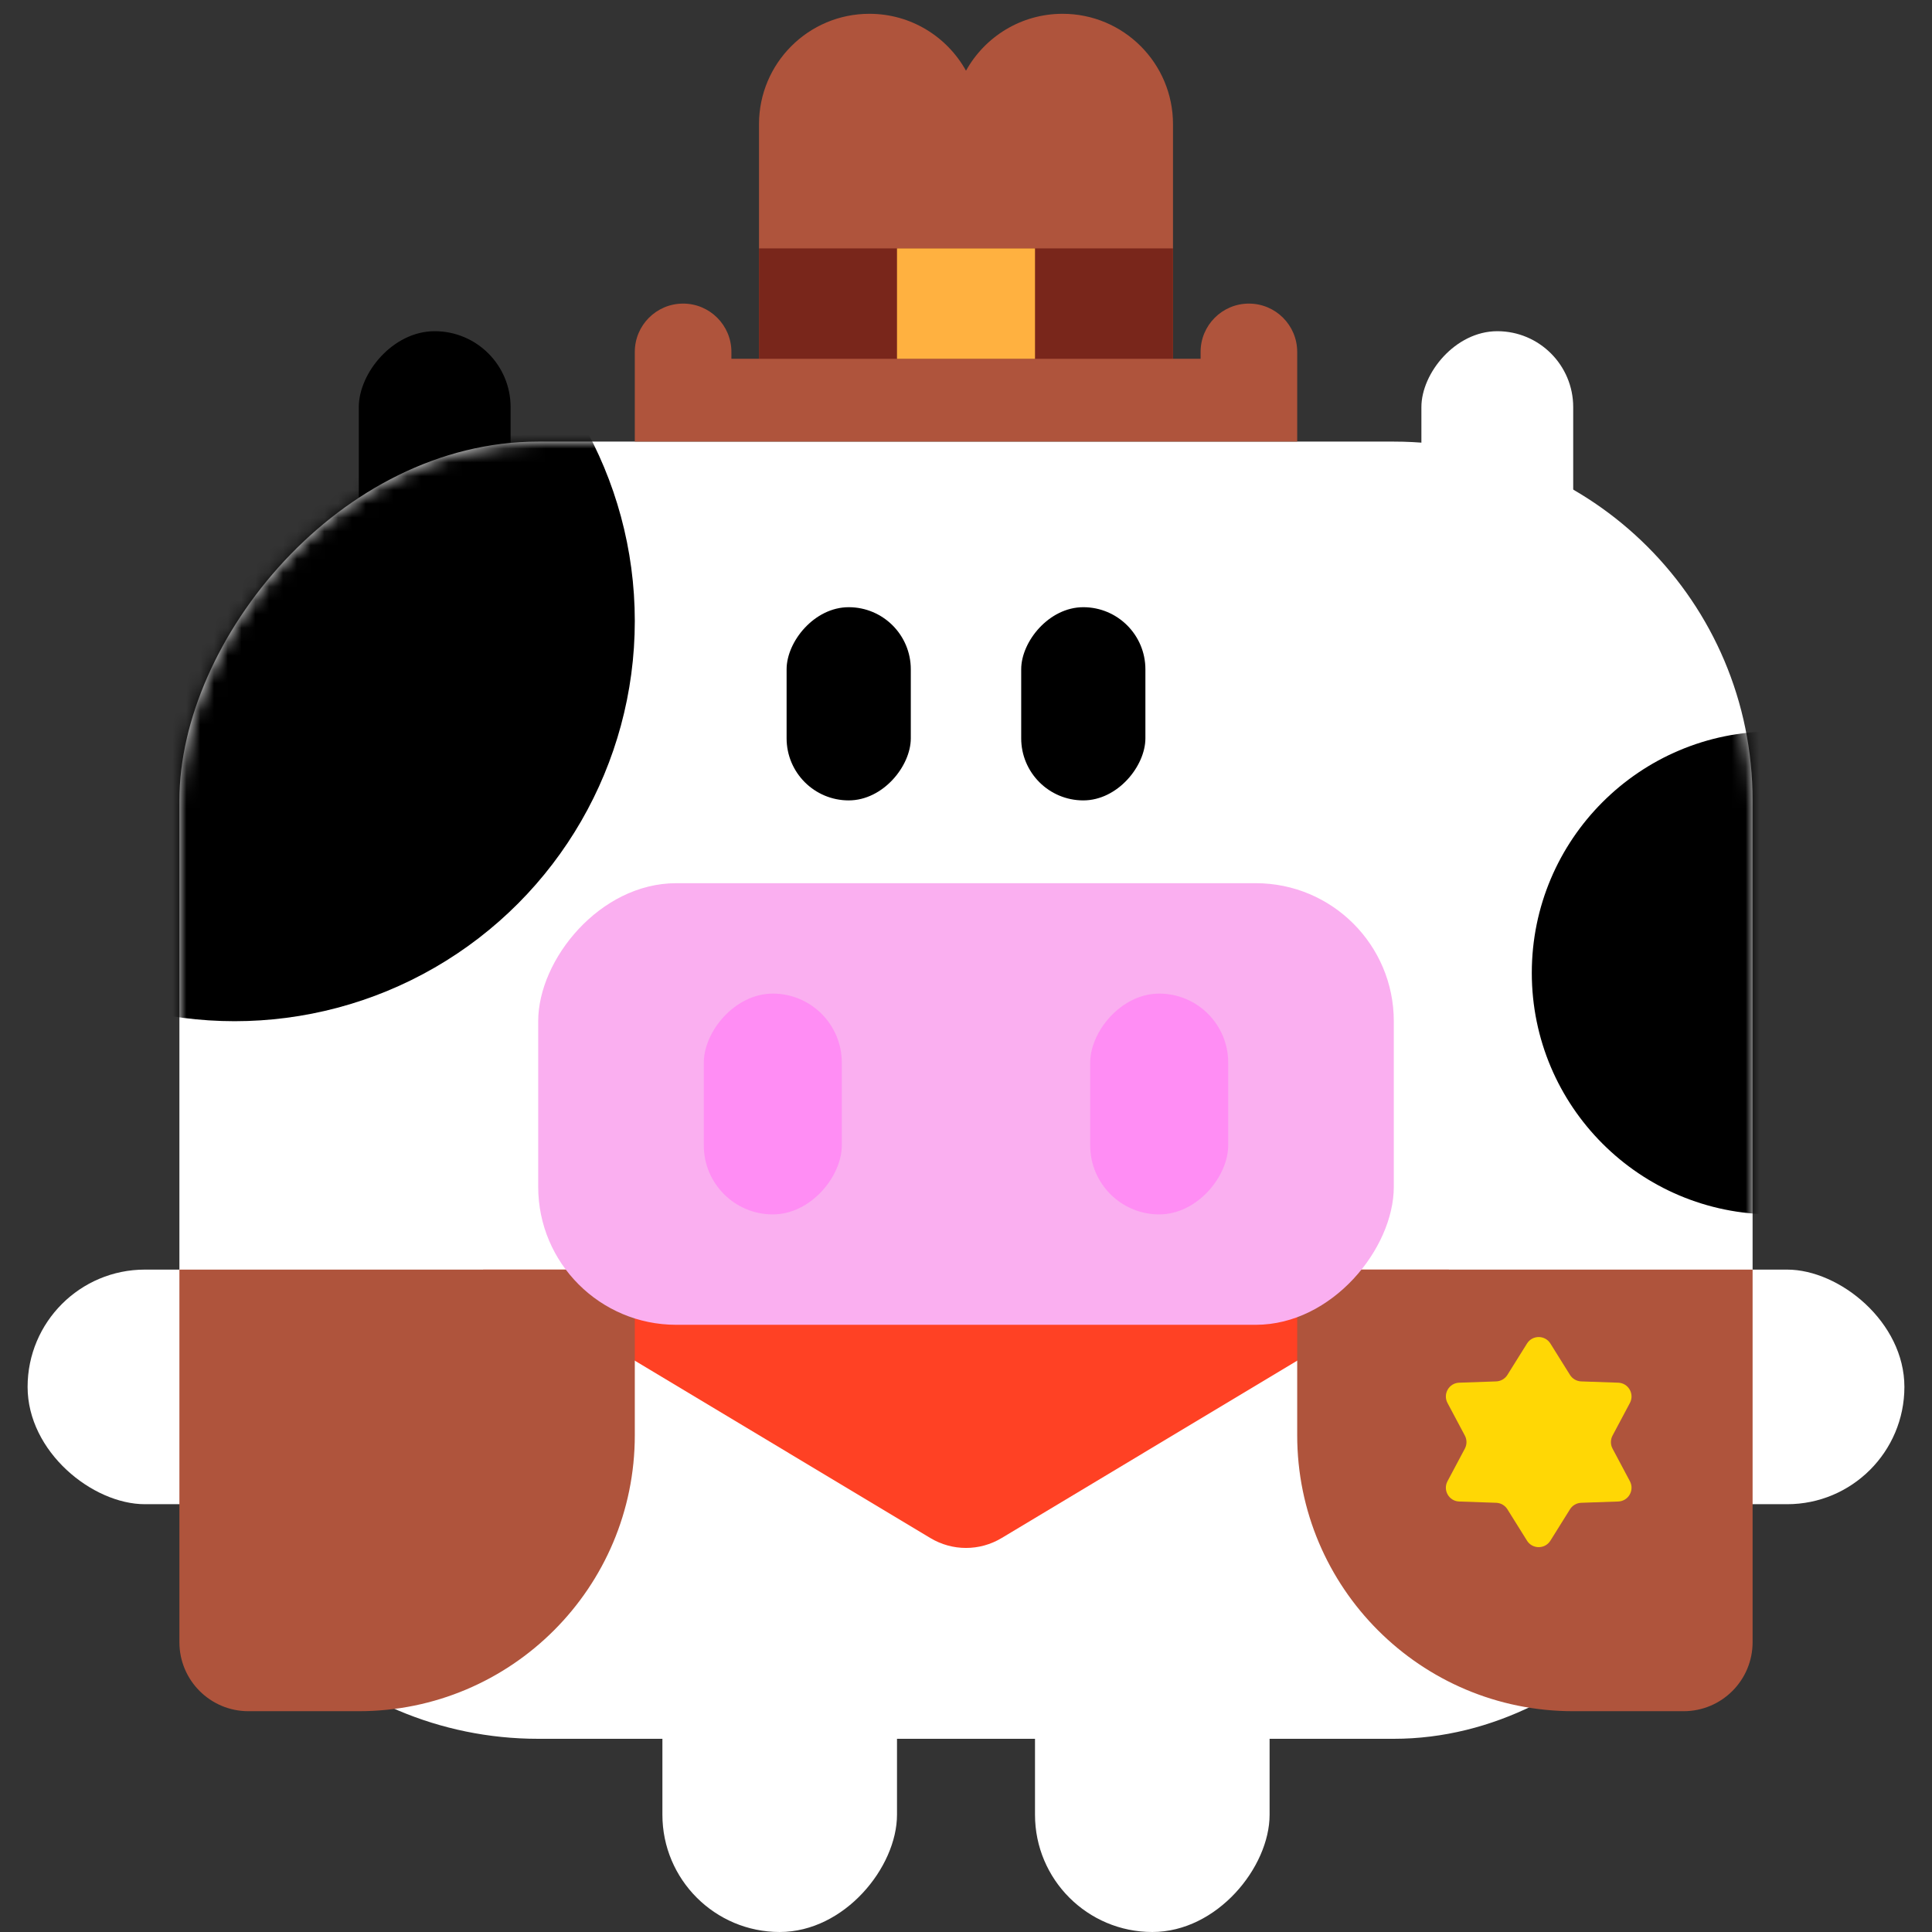 <svg width="140" height="140" viewBox="0 0 140 140" fill="none" xmlns="http://www.w3.org/2000/svg">
<rect x="0" y="0" width="140" height="140" fill="#333333" stroke="none"/>
<rect width="17" height="48" rx="8.5" transform="matrix(-1 0 0 1 65 92)" fill="white"/>
<rect width="17" height="48" rx="8.5" transform="matrix(-1 0 0 1 92 92)" fill="white"/>
<rect width="17" height="136" rx="8.5" transform="matrix(1.19249e-08 -1 -1 -1.19249e-08 138 109)" fill="white"/>
<rect width="11" height="23" rx="5.5" transform="matrix(-1 0 0 1 37 24)" fill="black"/>
<rect width="11" height="23" rx="5.5" transform="matrix(-1 0 0 1 114 24)" fill="white"/>
<rect width="114" height="94" rx="26" transform="matrix(-1 0 0 1 127 32)" fill="white"/>
<mask id="mask0_4094_2478" style="mask-type:alpha" maskUnits="userSpaceOnUse" x="13" y="32" width="114" height="94">
<rect width="114" height="94" rx="26" transform="matrix(-1 0 0 1 127 32)" fill="white"/>
</mask>
<g mask="url(#mask0_4094_2478)">
<circle cx="17" cy="45" r="29" fill="black"/>
<circle cx="128.5" cy="70.5" r="17.5" fill="black"/>
</g>
<path d="M35 92H105L72.573 111.457C70.989 112.407 69.011 112.407 67.427 111.457L35 92Z" fill="#FF4124"/>
<path d="M13 92H46V104C46 115.046 37.046 124 26 124H18C15.239 124 13 121.761 13 119V92Z" fill="#AF543C"/>
<path d="M127 92H94V104C94 115.046 102.954 124 114 124H122C124.761 124 127 121.761 127 119V92Z" fill="#AF543C"/>
<path d="M110.652 97.358C111.043 96.731 111.957 96.731 112.348 97.358L113.768 99.632C113.944 99.914 114.249 100.09 114.582 100.102L117.261 100.195C118 100.22 118.456 101.011 118.109 101.664L116.85 104.03C116.694 104.324 116.694 104.676 116.85 104.97L118.109 107.336C118.456 107.989 118 108.78 117.261 108.805L114.582 108.898C114.249 108.91 113.944 109.086 113.768 109.368L112.348 111.642C111.957 112.269 111.043 112.269 110.652 111.642L109.232 109.368C109.056 109.086 108.751 108.91 108.418 108.898L105.739 108.805C105 108.78 104.544 107.989 104.891 107.336L106.15 104.97C106.306 104.676 106.306 104.324 106.15 104.03L104.891 101.664C104.544 101.011 105 100.22 105.739 100.195L108.418 100.102C108.751 100.09 109.056 99.914 109.232 99.632L110.652 97.358Z" fill="#FFD705"/>
<rect width="62" height="32" rx="10" transform="matrix(-1 0 0 1 101 64)" fill="#FAAFF0"/>
<rect width="10" height="16" rx="5" transform="matrix(-1 0 0 1 89 72)" fill="#FF8DF4"/>
<rect width="10" height="16" rx="5" transform="matrix(-1 0 0 1 61 72)" fill="#FF8DF4"/>
<rect width="9" height="14" rx="4.5" transform="matrix(-1 0 0 1 83 44)" fill="black"/>
<rect width="9" height="14" rx="4.5" transform="matrix(-1 0 0 1 66 44)" fill="black"/>
<path fill-rule="evenodd" clip-rule="evenodd" d="M70 5.124C71.365 2.665 73.988 1 77 1C81.418 1 85 4.582 85 9V26H87V25.5C87 23.567 88.567 22 90.5 22C92.433 22 94 23.567 94 25.5V32H91H87H53H49H46V25.5C46 23.567 47.567 22 49.5 22C51.433 22 53 23.567 53 25.5V26H55L55 9C55 4.582 58.582 1 63 1C66.012 1 68.635 2.665 70 5.124Z" fill="#AF543C"/>
<rect x="55" y="18" width="30" height="8" fill="#79261B"/>
<rect x="65" y="18" width="10" height="8" fill="#FFB140"/>
</svg>
